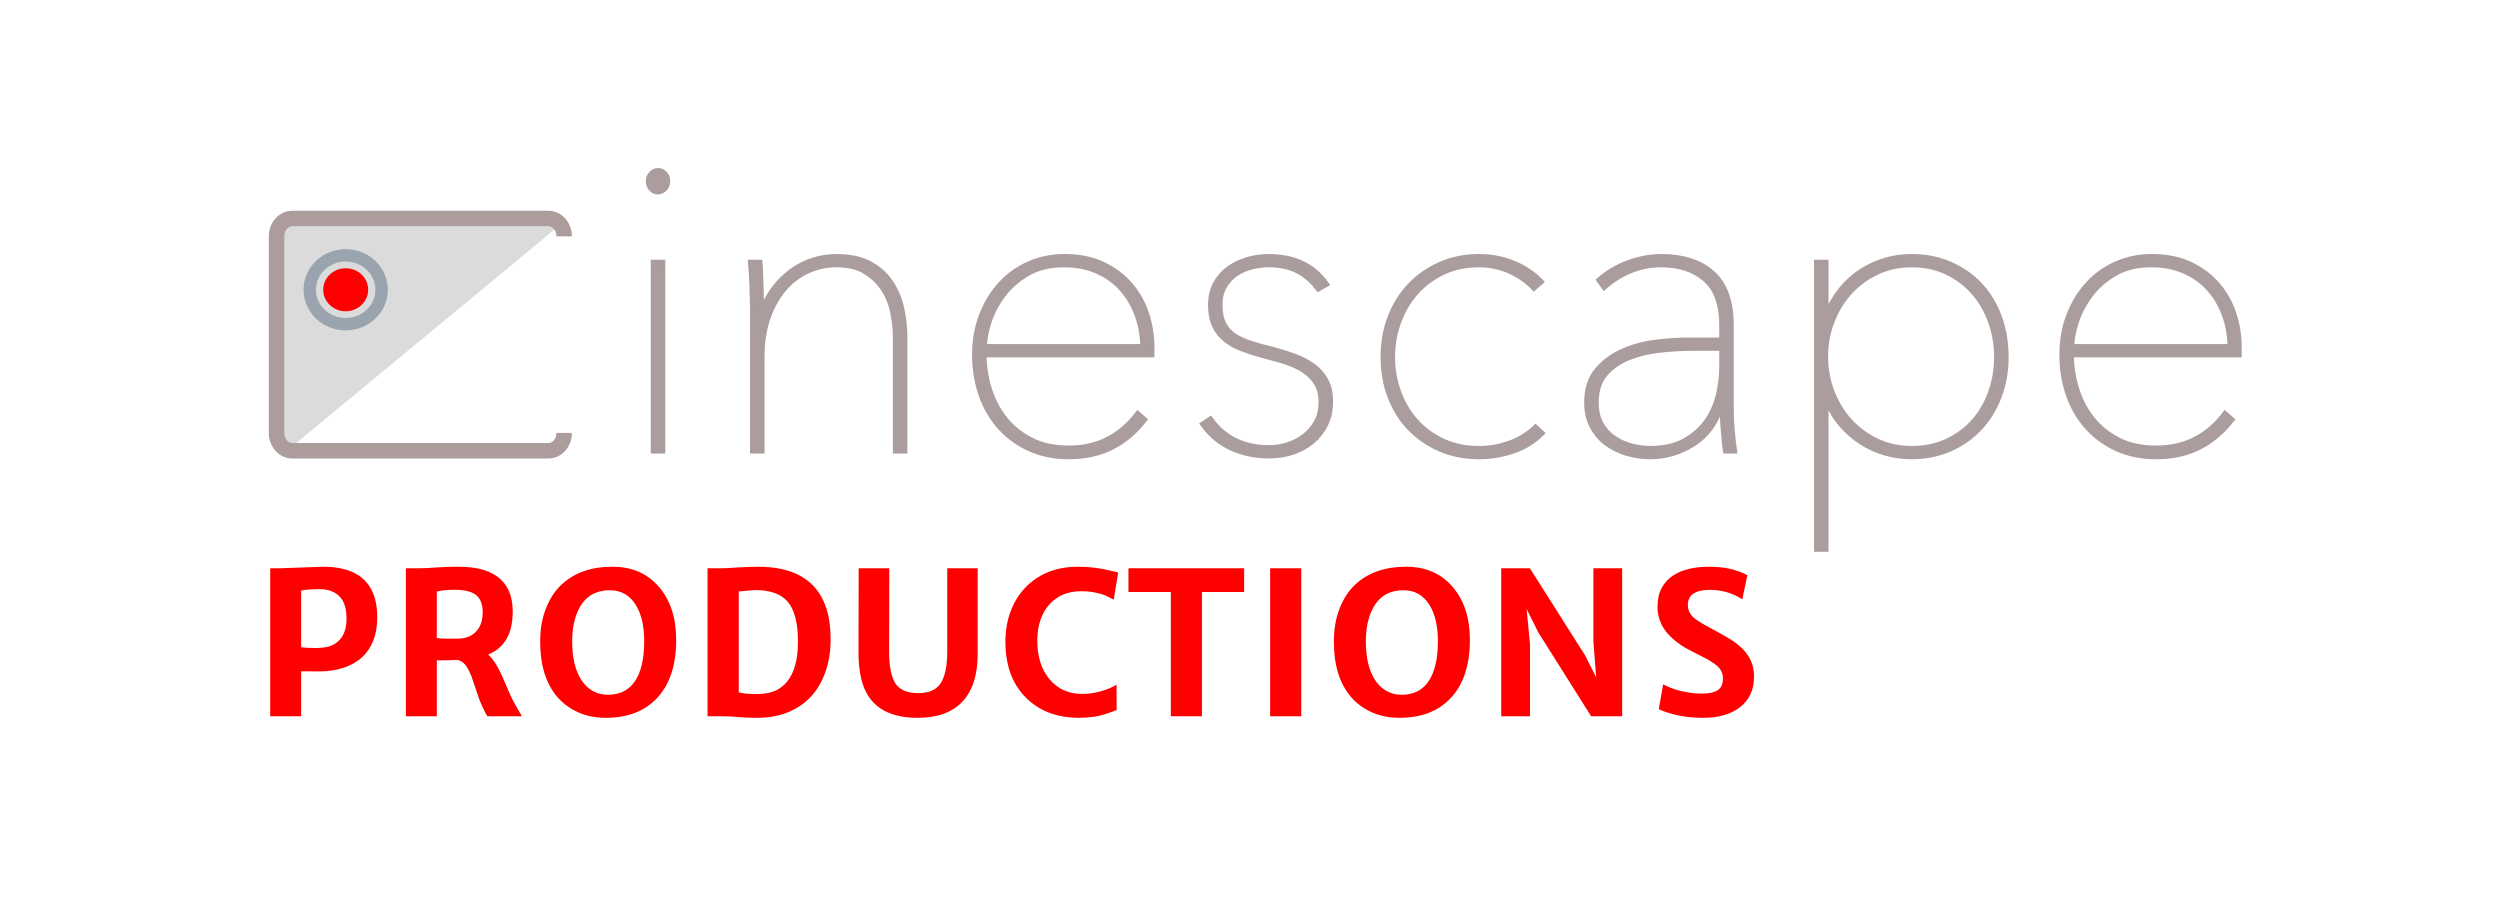 <?xml version="1.0" encoding="UTF-8" standalone="no"?>
<svg
   xmlns:dc="http://purl.org/dc/elements/1.1/"
   xmlns:cc="http://creativecommons.org/ns#"
   xmlns:rdf="http://www.w3.org/1999/02/22-rdf-syntax-ns#"
   xmlns:svg="http://www.w3.org/2000/svg"
   xmlns="http://www.w3.org/2000/svg"
   xmlns:sodipodi="http://sodipodi.sourceforge.net/DTD/sodipodi-0.dtd"
   xmlns:inkscape="http://www.inkscape.org/namespaces/inkscape"
   width="226px"
   height="82px"
   viewBox="0 0 226 82"
   version="1.1"
   id="svg2"
   inkscape:version="0.91 r13725"
   sodipodi:docname="logo-bg-no-frame-dark.svg">
  <sodipodi:namedview
     pagecolor="#ffffff"
     bordercolor="#666666"
     borderopacity="1"
     objecttolerance="10"
     gridtolerance="10"
     guidetolerance="10"
     inkscape:pageopacity="0"
     inkscape:pageshadow="2"
     inkscape:window-width="1782"
     inkscape:window-height="984"
     id="namedview23"
     showgrid="false"
     inkscape:zoom="5.0973451"
     inkscape:cx="76.43803"
     inkscape:cy="16.929503"
     inkscape:window-x="2364"
     inkscape:window-y="327"
     inkscape:window-maximized="0"
     inkscape:current-layer="svg2" />
  <!-- Generator: Sketch 3.8.3 (29802) - http://www.bohemiancoding.com/sketch -->
  <title
     id="title4">logo-bg</title>
  <desc
     id="desc6">Created with Sketch.</desc>
  <defs
     id="defs8" />
  <g
     id="Page-1"
     stroke="none"
     stroke-width="1"
     fill="none"
     fill-rule="evenodd">
    <g
       id="Artboard-1"
       transform="translate(-2471, -691)">
      <g
         id="logo-bg"
         transform="translate(2472, 692)">
        <polygon
           id="Rectangle-5"
           points="25,40 24,19 51,19 "
           transform="matrix(0.977,0,0,1,0.208,0)"
           style="opacity:0.274;fill:#7f7f7f;fill-opacity:1" />
        <path
           d="M58.486,16.329 C58.263,16.329 58.066,16.243 57.894,16.07 C57.721,15.897 57.635,15.663 57.635,15.367 C57.635,15.096 57.721,14.874 57.894,14.701 C58.066,14.528 58.263,14.442 58.486,14.442 C58.708,14.442 58.905,14.528 59.078,14.701 C59.25,14.874 59.337,15.096 59.337,15.367 C59.337,15.663 59.244,15.897 59.059,16.07 C58.874,16.243 58.683,16.329 58.486,16.329 L58.486,16.329 Z M58.078,39.75 L58.078,22.73 L58.892,22.73 L58.892,39.75 L58.078,39.75 Z M67.903,27.207 C68.149,26.418 68.507,25.715 68.975,25.098 C69.444,24.481 69.974,23.957 70.567,23.526 C71.159,23.094 71.8,22.767 72.49,22.545 C73.181,22.323 73.896,22.212 74.636,22.212 C75.821,22.212 76.807,22.422 77.597,22.841 C78.386,23.26 79.015,23.815 79.484,24.506 C79.952,25.197 80.285,25.974 80.483,26.837 C80.68,27.7 80.778,28.576 80.778,29.464 L80.778,39.75 L79.965,39.75 L79.965,29.538 C79.965,28.847 79.891,28.107 79.743,27.318 C79.594,26.529 79.317,25.813 78.91,25.172 C78.503,24.531 77.954,23.994 77.263,23.562 C76.573,23.131 75.697,22.915 74.636,22.915 C73.699,22.915 72.817,23.106 71.991,23.488 C71.165,23.871 70.449,24.42 69.845,25.135 C69.241,25.85 68.76,26.72 68.402,27.744 C68.044,28.767 67.865,29.933 67.865,31.24 L67.865,39.75 L67.052,39.75 L67.052,27.022 C67.052,26.751 67.045,26.418 67.033,26.023 C67.021,25.628 67.008,25.228 66.996,24.82 C66.984,24.413 66.965,24.025 66.941,23.655 C66.916,23.285 66.891,22.977 66.867,22.73 L67.68,22.73 C67.705,22.977 67.724,23.285 67.736,23.655 C67.748,24.025 67.761,24.426 67.773,24.858 C67.785,25.289 67.798,25.708 67.81,26.116 C67.822,26.523 67.829,26.886 67.829,27.207 L67.903,27.207 Z M87.939,31.055 C87.939,32.091 88.093,33.115 88.401,34.126 C88.709,35.137 89.178,36.044 89.807,36.846 C90.436,37.647 91.231,38.295 92.194,38.788 C93.156,39.281 94.29,39.528 95.597,39.528 C96.93,39.528 98.113,39.263 99.15,38.733 C100.186,38.202 101.086,37.431 101.85,36.42 L102.442,36.938 C101.604,38.023 100.623,38.85 99.501,39.417 C98.379,39.984 97.078,40.268 95.597,40.268 C94.339,40.268 93.193,40.04 92.156,39.584 C91.12,39.127 90.226,38.492 89.474,37.678 C88.722,36.864 88.142,35.89 87.735,34.755 C87.328,33.62 87.124,32.387 87.124,31.055 C87.124,29.772 87.334,28.588 87.754,27.503 C88.173,26.418 88.746,25.48 89.474,24.691 C90.202,23.902 91.059,23.291 92.046,22.86 C93.032,22.428 94.093,22.212 95.228,22.212 C96.56,22.212 97.719,22.446 98.706,22.915 C99.692,23.384 100.512,24 101.166,24.765 C101.82,25.53 102.307,26.399 102.627,27.373 C102.948,28.348 103.109,29.341 103.109,30.352 L103.109,31.055 L87.939,31.055 Z M102.332,30.352 C102.307,29.242 102.116,28.231 101.758,27.318 C101.4,26.405 100.913,25.622 100.296,24.968 C99.68,24.315 98.94,23.809 98.076,23.451 C97.213,23.094 96.251,22.915 95.191,22.915 C93.908,22.915 92.81,23.18 91.897,23.71 C90.985,24.241 90.239,24.894 89.659,25.672 C89.079,26.449 88.654,27.262 88.382,28.113 C88.111,28.965 87.975,29.711 87.975,30.352 L102.332,30.352 Z M119.26,35.31 C119.26,36.075 119.112,36.759 118.816,37.364 C118.519,37.968 118.119,38.48 117.613,38.899 C117.107,39.318 116.522,39.639 115.856,39.861 C115.189,40.083 114.474,40.194 113.71,40.194 C112.451,40.194 111.311,39.954 110.287,39.472 C109.263,38.991 108.419,38.282 107.752,37.345 L108.418,36.901 C109.652,38.628 111.428,39.491 113.746,39.491 C114.289,39.491 114.838,39.405 115.393,39.232 C115.948,39.059 116.454,38.8 116.91,38.455 C117.366,38.11 117.736,37.678 118.02,37.16 C118.304,36.642 118.445,36.05 118.445,35.384 C118.445,34.595 118.267,33.953 117.909,33.46 C117.551,32.967 117.101,32.572 116.558,32.276 C116.016,31.98 115.418,31.74 114.764,31.555 C114.11,31.369 113.5,31.203 112.933,31.055 C112.316,30.882 111.736,30.691 111.194,30.482 C110.651,30.272 110.176,30.001 109.769,29.668 C109.362,29.334 109.041,28.921 108.807,28.428 C108.573,27.935 108.456,27.318 108.456,26.578 C108.456,25.838 108.603,25.197 108.9,24.654 C109.196,24.111 109.59,23.661 110.084,23.303 C110.577,22.946 111.138,22.675 111.767,22.489 C112.396,22.304 113.031,22.212 113.672,22.212 C115.991,22.212 117.73,23.038 118.889,24.691 L118.186,25.098 C117.619,24.358 116.978,23.809 116.263,23.451 C115.547,23.094 114.684,22.915 113.672,22.915 C113.204,22.915 112.711,22.977 112.192,23.1 C111.674,23.223 111.2,23.427 110.768,23.71 C110.336,23.994 109.979,24.37 109.695,24.839 C109.411,25.308 109.269,25.875 109.269,26.541 C109.269,27.281 109.387,27.873 109.621,28.317 C109.855,28.761 110.182,29.119 110.602,29.39 C111.021,29.661 111.526,29.889 112.118,30.075 C112.711,30.26 113.364,30.438 114.079,30.611 C114.746,30.784 115.393,30.987 116.022,31.221 C116.651,31.456 117.206,31.746 117.687,32.091 C118.168,32.436 118.55,32.868 118.834,33.386 C119.118,33.904 119.26,34.545 119.26,35.31 L119.26,35.31 Z M137.667,25.024 C137.026,24.358 136.274,23.84 135.411,23.47 C134.547,23.1 133.647,22.915 132.709,22.915 C131.501,22.915 130.416,23.143 129.453,23.599 C128.491,24.056 127.671,24.666 126.993,25.431 C126.315,26.196 125.791,27.084 125.421,28.095 C125.05,29.106 124.865,30.167 124.865,31.277 C124.865,32.387 125.05,33.448 125.421,34.459 C125.791,35.47 126.315,36.352 126.993,37.105 C127.671,37.857 128.491,38.455 129.453,38.899 C130.416,39.343 131.501,39.565 132.709,39.565 C133.647,39.565 134.566,39.405 135.466,39.084 C136.366,38.763 137.149,38.282 137.815,37.641 L138.37,38.159 C137.63,38.899 136.761,39.435 135.762,39.769 C134.763,40.102 133.746,40.268 132.709,40.268 C131.451,40.268 130.298,40.046 129.25,39.602 C128.202,39.158 127.289,38.541 126.512,37.752 C125.735,36.963 125.131,36.013 124.699,34.903 C124.267,33.793 124.052,32.584 124.052,31.277 C124.052,29.97 124.267,28.761 124.699,27.651 C125.131,26.541 125.735,25.585 126.512,24.784 C127.289,23.982 128.202,23.353 129.25,22.896 C130.298,22.44 131.451,22.212 132.709,22.212 C133.795,22.212 134.825,22.409 135.799,22.804 C136.773,23.199 137.606,23.754 138.297,24.469 L137.667,25.024 Z M155.483,35.902 C155.483,36.543 155.514,37.228 155.576,37.956 C155.638,38.683 155.706,39.281 155.78,39.75 L155.002,39.75 C154.953,39.503 154.916,39.201 154.892,38.843 C154.867,38.486 154.836,38.116 154.799,37.733 C154.762,37.351 154.737,36.975 154.725,36.605 C154.713,36.235 154.707,35.927 154.707,35.68 L154.595,35.68 C154.102,37.234 153.251,38.387 152.042,39.139 C150.834,39.892 149.539,40.268 148.157,40.268 C147.467,40.268 146.782,40.169 146.104,39.972 C145.426,39.775 144.815,39.479 144.273,39.084 C143.73,38.689 143.292,38.184 142.959,37.567 C142.626,36.95 142.459,36.223 142.459,35.384 C142.459,34.175 142.774,33.201 143.403,32.461 C144.032,31.721 144.815,31.148 145.752,30.741 C146.69,30.333 147.695,30.068 148.768,29.945 C149.841,29.822 150.821,29.76 151.709,29.76 L154.669,29.76 L154.669,28.391 C154.669,26.492 154.164,25.104 153.153,24.229 C152.141,23.353 150.822,22.915 149.194,22.915 C148.182,22.915 147.239,23.1 146.363,23.47 C145.487,23.84 144.704,24.333 144.013,24.95 L143.57,24.321 C144.359,23.63 145.253,23.106 146.252,22.748 C147.251,22.391 148.231,22.212 149.194,22.212 C151.142,22.212 152.678,22.711 153.8,23.71 C154.922,24.71 155.483,26.282 155.483,28.428 L155.483,35.902 Z M154.669,30.463 L152.042,30.463 C151.105,30.463 150.119,30.518 149.083,30.63 C148.046,30.741 147.097,30.969 146.233,31.314 C145.37,31.659 144.661,32.153 144.106,32.794 C143.551,33.435 143.274,34.299 143.274,35.384 C143.274,36.173 143.428,36.833 143.736,37.364 C144.044,37.894 144.439,38.319 144.92,38.64 C145.401,38.961 145.931,39.195 146.511,39.343 C147.091,39.491 147.639,39.565 148.157,39.565 C149.416,39.565 150.464,39.331 151.303,38.862 C152.141,38.393 152.813,37.795 153.319,37.068 C153.825,36.34 154.176,35.538 154.374,34.663 C154.571,33.787 154.669,32.93 154.669,32.091 L154.669,30.463 Z M164.161,27.355 C164.901,25.653 165.955,24.37 167.324,23.507 C168.693,22.644 170.191,22.212 171.82,22.212 C173.078,22.212 174.231,22.44 175.279,22.896 C176.327,23.353 177.228,23.982 177.98,24.784 C178.732,25.585 179.312,26.541 179.719,27.651 C180.126,28.761 180.329,29.97 180.329,31.277 C180.329,32.56 180.12,33.75 179.701,34.847 C179.281,35.945 178.695,36.895 177.943,37.697 C177.191,38.498 176.29,39.127 175.242,39.584 C174.194,40.04 173.053,40.268 171.82,40.268 C171.005,40.268 170.21,40.157 169.433,39.935 C168.656,39.713 167.935,39.386 167.268,38.955 C166.602,38.523 165.998,37.993 165.456,37.364 C164.913,36.734 164.481,36.001 164.161,35.162 L164.049,35.162 L164.049,48.63 L163.236,48.63 L163.236,22.73 L164.049,22.73 L164.049,27.355 L164.161,27.355 Z M179.516,31.277 C179.516,30.167 179.337,29.106 178.979,28.095 C178.621,27.084 178.11,26.196 177.444,25.431 C176.777,24.666 175.97,24.056 175.02,23.599 C174.07,23.143 173.004,22.915 171.82,22.915 C170.685,22.915 169.643,23.137 168.693,23.581 C167.743,24.025 166.923,24.623 166.232,25.375 C165.542,26.128 164.999,27.01 164.605,28.021 C164.21,29.032 164.012,30.105 164.012,31.24 C164.012,32.375 164.21,33.448 164.605,34.459 C164.999,35.47 165.542,36.352 166.232,37.105 C166.923,37.857 167.743,38.455 168.693,38.899 C169.643,39.343 170.685,39.565 171.82,39.565 C173.004,39.565 174.07,39.343 175.02,38.899 C175.97,38.455 176.777,37.857 177.444,37.105 C178.11,36.352 178.621,35.47 178.979,34.459 C179.337,33.448 179.516,32.387 179.516,31.277 L179.516,31.277 Z M186.232,31.055 C186.232,32.091 186.386,33.115 186.694,34.126 C187.002,35.137 187.471,36.044 188.1,36.846 C188.729,37.647 189.524,38.295 190.487,38.788 C191.449,39.281 192.583,39.528 193.891,39.528 C195.223,39.528 196.406,39.263 197.442,38.733 C198.479,38.202 199.379,37.431 200.143,36.42 L200.736,36.938 C199.897,38.023 198.916,38.85 197.794,39.417 C196.672,39.984 195.371,40.268 193.891,40.268 C192.632,40.268 191.486,40.04 190.45,39.584 C189.413,39.127 188.519,38.492 187.767,37.678 C187.015,36.864 186.435,35.89 186.028,34.755 C185.621,33.62 185.417,32.387 185.417,31.055 C185.417,29.772 185.627,28.588 186.047,27.503 C186.466,26.418 187.039,25.48 187.767,24.691 C188.495,23.902 189.352,23.291 190.339,22.86 C191.325,22.428 192.386,22.212 193.52,22.212 C194.853,22.212 196.012,22.446 196.999,22.915 C197.985,23.384 198.805,24 199.459,24.765 C200.113,25.53 200.6,26.399 200.921,27.373 C201.241,28.348 201.401,29.341 201.401,30.352 L201.401,31.055 L186.232,31.055 Z M200.625,30.352 C200.6,29.242 200.409,28.231 200.051,27.318 C199.693,26.405 199.206,25.622 198.589,24.968 C197.973,24.315 197.233,23.809 196.369,23.451 C195.506,23.094 194.544,22.915 193.483,22.915 C192.201,22.915 191.103,23.18 190.19,23.71 C189.278,24.241 188.532,24.894 187.952,25.672 C187.372,26.449 186.947,27.262 186.675,28.113 C186.404,28.965 186.268,29.711 186.268,30.352 L200.625,30.352 Z"
           id="inescape"
           stroke="#67707A"
           stroke-width="0.5"
           fill="#66707A"
           style="fill:#ab9d9d;fill-opacity:1;stroke:#ab9d9d;stroke-opacity:1" />
        <path
           d="M50,38.135 C50,39.027 49.361,39.75 48.572,39.75 L25.428,39.75 C24.639,39.75 24,39.027 24,38.135 L24,20.365 C24,19.473 24.639,18.75 25.428,18.75 L48.572,18.75 C49.361,18.75 50,19.473 50,20.365"
           id="camera-C"
           stroke="#67707A"
           stroke-width="1.4"
           style="stroke:#ac9c9c;stroke-opacity:1" />
        <g
           id="camera-lense"
           transform="translate(27, 21.5)">
          <path
             d="M6.5,3.694 C6.5,5.413 5.045,6.806 3.25,6.806 C1.455,6.806 0,5.413 0,3.694 C0,1.976 1.455,0.583 3.25,0.583 C5.045,0.583 6.5,1.976 6.5,3.694 L6.5,3.694 L6.5,3.694 Z"
             id="Stroke-337"
             stroke="#73818E"
             stroke-width="1.12"
             style="stroke:#9aa4ae;stroke-opacity:1" />
          <path
             d="M5.281,3.694 C5.281,4.768 4.372,5.639 3.25,5.639 C2.128,5.639 1.219,4.768 1.219,3.694 C1.219,2.62 2.128,1.75 3.25,1.75 C4.372,1.75 5.281,2.62 5.281,3.694 L5.281,3.694 L5.281,3.694 Z"
             id="path20"
             fill="#4CB2D2"
             style="fill:#ff0000" />
        </g>
        <path
           d="M30.049,59.369 C29.384,59.588 28.656,59.698 27.865,59.698 C27.074,59.698 26.526,59.692 26.222,59.681 L26.222,63.75 L23.427,63.75 L23.427,50.373 L24.271,50.373 L28.217,50.232 C30.613,50.232 32.131,51.064 32.77,52.729 C32.992,53.314 33.104,54.006 33.104,54.803 C33.104,55.6 32.986,56.298 32.752,56.899 C32.518,57.5 32.175,58.006 31.724,58.419 C31.273,58.833 30.714,59.149 30.049,59.369 L30.049,59.369 Z M29.671,52.896 C29.235,52.474 28.646,52.263 27.905,52.263 C27.164,52.263 26.603,52.304 26.222,52.386 L26.222,57.51 C26.567,57.557 26.982,57.58 27.465,57.58 C27.949,57.58 28.35,57.539 28.67,57.457 C28.989,57.375 29.272,57.229 29.518,57.018 C30.057,56.566 30.326,55.872 30.326,54.935 C30.326,53.997 30.108,53.317 29.671,52.896 L29.671,52.896 Z M40.253,58.661 C39.807,58.685 39.219,58.696 38.486,58.696 L38.486,63.75 L35.691,63.75 L35.691,50.373 L36.983,50.373 C37.188,50.373 37.398,50.366 37.612,50.351 C37.825,50.336 38.07,50.32 38.345,50.303 C39.066,50.256 39.768,50.232 40.45,50.232 C41.133,50.232 41.764,50.295 42.345,50.421 C42.925,50.547 43.437,50.766 43.883,51.076 C44.861,51.75 45.35,52.816 45.35,54.275 C45.35,56.279 44.609,57.577 43.127,58.169 C43.56,58.538 44.003,59.232 44.454,60.252 C44.641,60.674 44.827,61.106 45.012,61.548 C45.197,61.991 45.4,62.402 45.623,62.783 L46.177,63.75 L43.065,63.75 C42.966,63.609 42.875,63.448 42.793,63.267 C42.711,63.085 42.621,62.895 42.525,62.695 C42.428,62.496 42.328,62.244 42.226,61.939 C42.123,61.635 42.022,61.33 41.923,61.025 C41.823,60.721 41.72,60.426 41.615,60.142 C41.51,59.858 41.392,59.607 41.263,59.391 C40.982,58.916 40.645,58.673 40.253,58.661 L40.253,58.661 Z M40.068,52.315 C39.459,52.315 38.931,52.368 38.486,52.474 L38.486,56.684 C38.767,56.719 39.113,56.736 39.523,56.736 L40.323,56.736 C41.108,56.736 41.703,56.496 42.107,56.016 C42.459,55.6 42.635,55.046 42.635,54.354 C42.635,53.733 42.488,53.262 42.195,52.939 C41.82,52.523 41.111,52.315 40.068,52.315 L40.068,52.315 Z M51.339,63.425 C49.804,62.763 48.764,61.573 48.219,59.856 C47.961,59.03 47.832,58.072 47.832,56.982 C47.832,55.893 48.001,54.913 48.338,54.042 C48.675,53.172 49.124,52.465 49.687,51.92 C50.841,50.795 52.403,50.232 54.372,50.232 C56.129,50.232 57.53,50.842 58.573,52.061 C59.61,53.268 60.128,54.867 60.128,56.859 C60.128,59.174 59.528,60.946 58.327,62.177 C57.213,63.319 55.696,63.891 53.774,63.891 C52.872,63.891 52.06,63.735 51.339,63.425 L51.339,63.425 Z M52.552,61.443 C52.962,61.686 53.428,61.808 53.95,61.808 C54.471,61.808 54.933,61.712 55.334,61.522 C55.735,61.332 56.077,61.037 56.358,60.639 C56.944,59.807 57.237,58.579 57.237,56.956 C57.237,55.585 56.979,54.489 56.463,53.669 C55.913,52.796 55.133,52.359 54.125,52.359 C52.543,52.359 51.5,53.206 50.997,54.899 C50.815,55.497 50.724,56.177 50.724,56.938 C50.724,57.7 50.791,58.367 50.926,58.938 C51.061,59.509 51.263,60.009 51.533,60.437 C51.802,60.864 52.142,61.2 52.552,61.443 L52.552,61.443 Z M62.962,50.373 L64.289,50.373 C64.488,50.373 64.834,50.355 65.326,50.32 C66.258,50.262 66.993,50.232 67.532,50.232 C70.819,50.232 72.873,51.478 73.693,53.968 C73.957,54.771 74.089,55.714 74.089,56.798 C74.089,57.882 73.931,58.869 73.614,59.76 C72.97,61.559 71.804,62.783 70.116,63.434 C69.314,63.738 68.417,63.891 67.427,63.891 C66.8,63.891 66.226,63.867 65.704,63.82 C65.183,63.773 64.72,63.75 64.316,63.75 L62.962,63.75 L62.962,50.373 Z M67.269,52.342 L65.783,52.465 L65.783,61.588 C66.164,61.693 66.692,61.745 67.365,61.742 C68.039,61.739 68.594,61.646 69.031,61.465 C69.467,61.283 69.841,61.002 70.152,60.621 C70.808,59.818 71.136,58.614 71.136,57.009 C71.136,55.304 70.819,54.091 70.187,53.37 C69.583,52.685 68.61,52.342 67.269,52.342 L67.269,52.342 Z M76.624,50.373 L79.392,50.373 L79.375,57.861 C79.375,59.338 79.6,60.36 80.052,60.929 C80.444,61.415 81.103,61.658 82.029,61.658 C82.914,61.658 83.555,61.397 83.954,60.876 C84.405,60.29 84.631,59.285 84.631,57.861 L84.631,50.373 L87.382,50.373 L87.382,58.125 C87.382,60 86.926,61.43 86.015,62.414 C85.104,63.398 83.749,63.891 81.95,63.891 C79.138,63.891 77.444,62.736 76.87,60.428 C76.694,59.701 76.606,58.896 76.606,58.011 L76.624,50.373 Z M89.89,57.026 C89.89,55.966 90.06,55.009 90.4,54.157 C90.74,53.304 91.206,52.588 91.797,52.008 C92.999,50.824 94.548,50.232 96.447,50.232 C97.501,50.232 98.498,50.355 99.435,50.602 C99.658,50.66 99.875,50.71 100.085,50.751 L99.681,53.212 C99.259,52.978 98.922,52.819 98.67,52.737 C98.079,52.544 97.453,52.447 96.794,52.447 C96.135,52.447 95.571,52.548 95.102,52.75 C94.633,52.953 94.226,53.244 93.88,53.625 C93.142,54.445 92.773,55.544 92.773,56.921 C92.773,58.339 93.13,59.487 93.845,60.366 C94.589,61.274 95.585,61.729 96.833,61.729 C97.689,61.729 98.553,61.541 99.426,61.166 C99.649,61.066 99.819,60.973 99.936,60.885 L99.945,63.188 C99.089,63.527 98.414,63.729 97.919,63.794 C97.424,63.858 96.974,63.891 96.57,63.891 C94.531,63.891 92.902,63.264 91.683,62.01 C90.488,60.779 89.89,59.118 89.89,57.026 L89.89,57.026 Z M104.844,52.518 L101.012,52.518 L101.012,50.373 L111.471,50.373 L111.471,52.518 L107.656,52.518 L107.656,63.75 L104.844,63.75 L104.844,52.518 Z M113.821,50.373 L116.634,50.373 L116.634,63.75 L113.821,63.75 L113.821,50.373 Z M123.088,63.425 C121.553,62.763 120.513,61.573 119.968,59.856 C119.71,59.03 119.582,58.072 119.582,56.982 C119.582,55.893 119.75,54.913 120.087,54.042 C120.424,53.172 120.874,52.465 121.436,51.92 C122.59,50.795 124.152,50.232 126.121,50.232 C127.878,50.232 129.279,50.842 130.322,52.061 C131.359,53.268 131.877,54.867 131.877,56.859 C131.877,59.174 131.277,60.946 130.076,62.177 C128.962,63.319 127.445,63.891 125.523,63.891 C124.621,63.891 123.809,63.735 123.088,63.425 L123.088,63.425 Z M124.301,61.443 C124.711,61.686 125.177,61.808 125.699,61.808 C126.22,61.808 126.682,61.712 127.083,61.522 C127.484,61.332 127.826,61.037 128.107,60.639 C128.693,59.807 128.986,58.579 128.986,56.956 C128.986,55.585 128.728,54.489 128.212,53.669 C127.662,52.796 126.882,52.359 125.875,52.359 C124.293,52.359 123.25,53.206 122.746,54.899 C122.564,55.497 122.473,56.177 122.473,56.938 C122.473,57.7 122.541,58.367 122.675,58.938 C122.81,59.509 123.012,60.009 123.282,60.437 C123.551,60.864 123.891,61.2 124.301,61.443 L124.301,61.443 Z M134.711,50.373 L137.304,50.373 L142.287,58.239 L143.298,60.243 L143.043,57.026 L143.043,50.373 L145.645,50.373 L145.645,63.75 L142.841,63.75 L138.069,56.183 L137.005,54.047 L137.313,57.237 L137.313,63.75 L134.711,63.75 L134.711,50.373 Z M153.585,52.324 C152.249,52.324 151.581,52.781 151.581,53.695 C151.581,54.146 151.763,54.53 152.126,54.847 C152.39,55.075 152.882,55.381 153.602,55.765 C154.323,56.149 154.908,56.477 155.356,56.75 C155.804,57.022 156.192,57.322 156.52,57.65 C157.218,58.336 157.566,59.174 157.566,60.164 C157.566,61.348 157.142,62.271 156.292,62.933 C155.477,63.571 154.37,63.891 152.97,63.891 C151.727,63.891 150.588,63.712 149.551,63.354 C149.275,63.261 149.076,63.176 148.953,63.1 L149.349,60.858 C150.011,61.228 150.813,61.482 151.757,61.623 C152.091,61.676 152.439,61.702 152.803,61.702 C153.166,61.702 153.474,61.673 153.725,61.614 C153.977,61.556 154.18,61.471 154.332,61.359 C154.613,61.148 154.754,60.809 154.754,60.34 C154.754,59.883 154.578,59.502 154.226,59.197 C153.922,58.928 153.435,58.627 152.767,58.296 C152.1,57.965 151.632,57.722 151.366,57.567 C151.099,57.412 150.843,57.24 150.597,57.053 C150.35,56.865 150.121,56.662 149.907,56.442 C149.693,56.222 149.507,55.98 149.349,55.717 C149.009,55.143 148.839,54.521 148.839,53.854 C148.839,53.186 148.963,52.622 149.212,52.162 C149.461,51.702 149.8,51.328 150.227,51.041 C151.042,50.502 152.135,50.232 153.506,50.232 C154.642,50.232 155.627,50.408 156.459,50.76 C156.676,50.848 156.843,50.93 156.96,51.006 L156.503,53.177 C155.618,52.608 154.645,52.324 153.585,52.324 L153.585,52.324 Z"
           id="PRODUCTIONS"
           fill="#4BB2D2"
           style="fill:#ff0000" />
      </g>
    </g>
  </g>
</svg>
